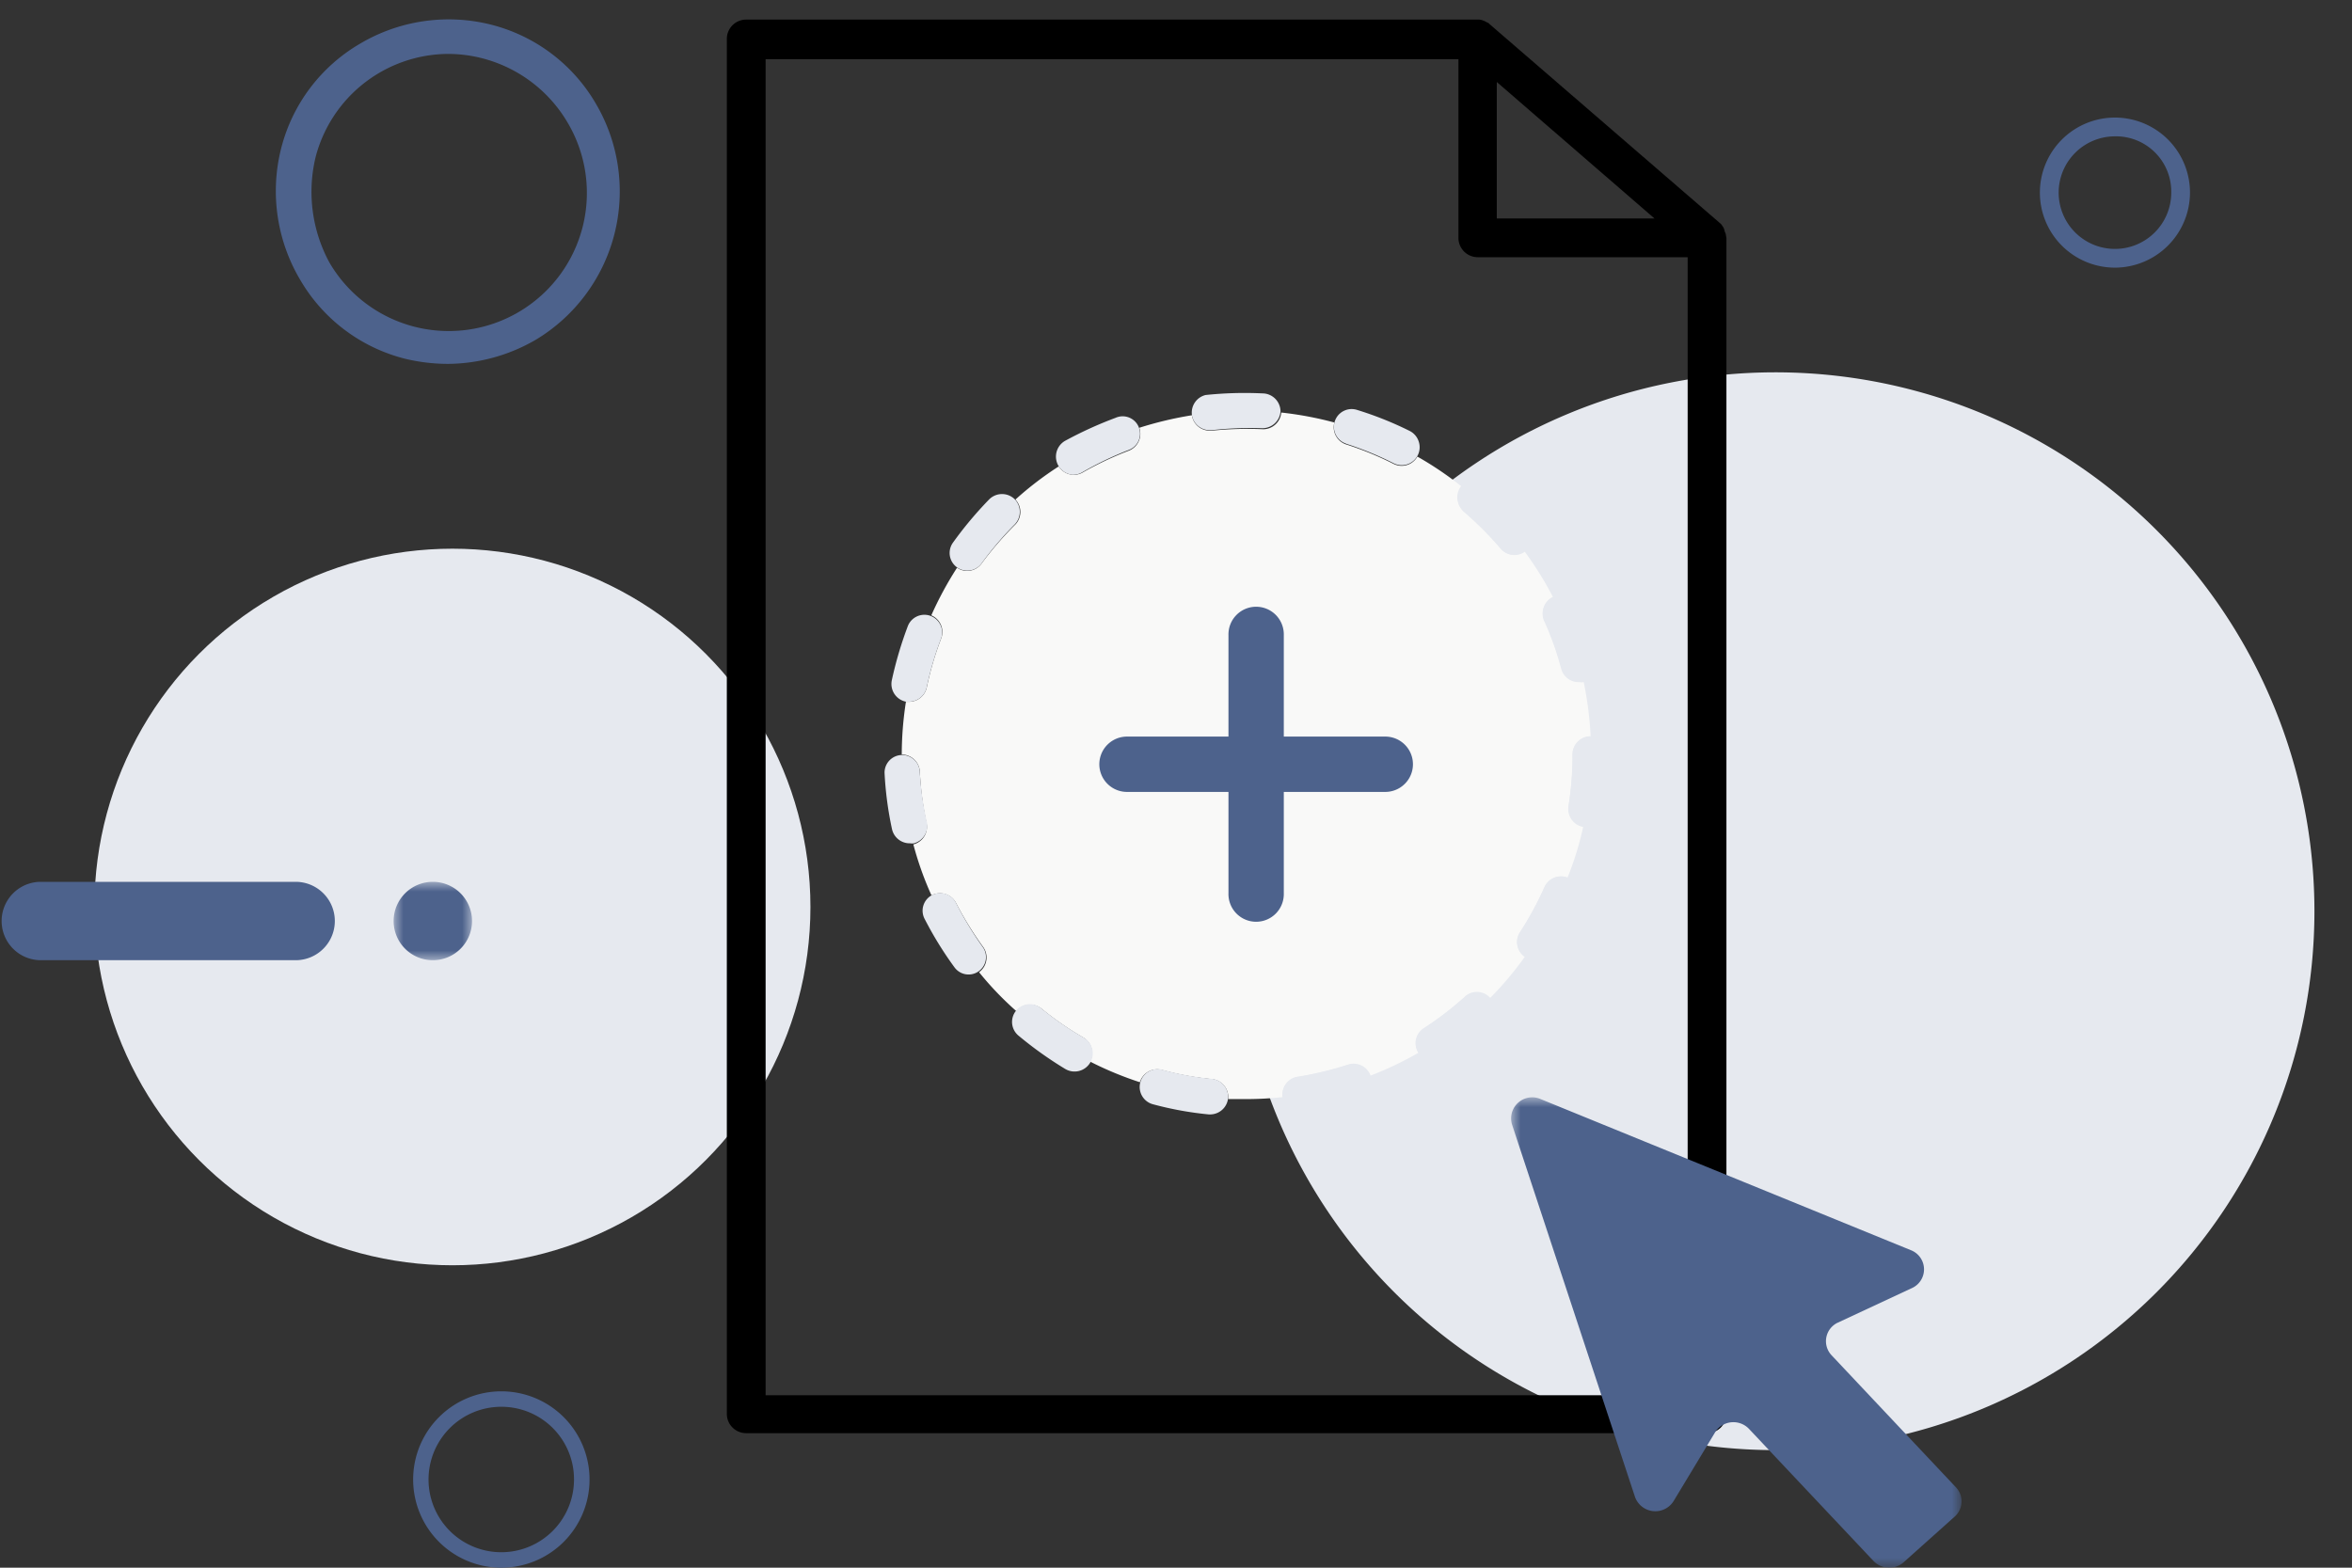 <svg id="Layer_1" data-name="Layer 1" xmlns="http://www.w3.org/2000/svg" xmlns:xlink="http://www.w3.org/1999/xlink" viewBox="0 0 120 80"><rect x="0" y="0" width="120" height="80" fill="#333333" stroke="none"/><defs><mask id="mask" x="20.083" y="44.998" width="4" height="4" maskUnits="userSpaceOnUse"><g id="mask-2"><polygon id="path-1" points="20.083 44.998 24.083 44.998 24.083 48.998 20.083 48.998 20.083 44.998" style="fill:#fff"/></g></mask><mask id="mask-2-2" x="77.083" y="56" width="23" height="24" maskUnits="userSpaceOnUse"><g id="mask-4"><polygon id="path-3" points="77.083 56 100.083 56 100.083 80 77.083 80 77.083 56" style="fill:#fff"/></g></mask></defs><g id="Shape"><path d="M22.856,18.569a9.4,9.4,0,0,1-2.194-.263,8.634,8.634,0,0,1-5.356-4.043,8.88,8.88,0,0,1-.965-6.678,8.638,8.638,0,0,1,4.038-5.361,8.861,8.861,0,0,1,6.672-.967A8.638,8.638,0,0,1,30.407,5.3a8.83,8.83,0,0,1-3.073,12.039A9.033,9.033,0,0,1,22.856,18.569Zm0-15.818A7.031,7.031,0,0,0,16.1,8.024a7.584,7.584,0,0,0,.7,5.361A7.048,7.048,0,1,0,28.914,6.179,7.1,7.1,0,0,0,22.856,2.751Z" style="fill:#4d628c"/></g><g id="Oval"><ellipse cx="23.083" cy="46.284" rx="18.266" ry="18.284" style="fill:#e6e9ef"/></g><g id="Fill-3-Copy"><path d="M118.083,46.5A27.5,27.5,0,1,1,90.583,19a27.5,27.5,0,0,1,27.5,27.5" style="fill:#e6e9ef"/></g><g id="document"><path d="M88.039,11.917c0-.022,0-.022-.022-.044a1.4,1.4,0,0,1-.044-.154c0-.022-.022-.044-.022-.066a.451.451,0,0,0-.066-.109c-.021-.022-.021-.044-.043-.066s-.044-.066-.088-.088l-.022-.022L76.037,1.264c-.022-.022-.044-.022-.044-.044-.022-.022-.044-.044-.066-.044a.167.167,0,0,0-.088-.044c-.022-.022-.044-.022-.066-.044-.044-.022-.066-.022-.11-.044-.022,0-.044-.022-.066-.022A.609.609,0,0,0,75.4,1H38.073a.985.985,0,0,0-.99.988V72.147a.985.985,0,0,0,.99.988H87.094a.984.984,0,0,0,.989-.988V12.137C88.061,12.049,88.061,11.983,88.039,11.917ZM76.367,4.185l8.045,6.963H76.367ZM39.062,71.2V3.021H74.41v9.116a.985.985,0,0,0,.989.988H86.105V71.2Z"/></g><g id="Shape-2" data-name="Shape"><path d="M25.579,80a4.5,4.5,0,1,1,4.5-4.5A4.5,4.5,0,0,1,25.579,80Zm0-8.211A3.711,3.711,0,1,0,29.286,75.5,3.7,3.7,0,0,0,25.579,71.789Z" style="fill:#4d628c"/></g><g id="Fill-27-Copy"><path d="M15.083,45h-13a2,2,0,1,0,0,4h13a2,2,0,0,0,0-4" style="fill:#4d628c"/></g><g id="Group-31-Copy"><g style="mask:url(#mask)"><g id="Fill-29"><path d="M24.083,47a2,2,0,1,1-2-2,2,2,0,0,1,2,2" style="fill:#4d628c"/></g></g></g><g id="Shape-3" data-name="Shape"><path d="M107.909,13.658a3.829,3.829,0,1,1,3.825-3.829A3.839,3.839,0,0,1,107.909,13.658Zm0-6.7a2.872,2.872,0,1,0,2.869,2.872A2.82,2.82,0,0,0,107.909,6.957Z" style="fill:#4d628c"/></g><g id="icon-add-template"><g id="_circle_" data-name=" circle "><g id="Shape-4" data-name="Shape"><path d="M80.03,41.1a16.273,16.273,0,0,0,.2-2.6.925.925,0,0,1,.925-.925A18.12,18.12,0,0,0,80.8,34.8a.774.774,0,0,1-.2,0,.925.925,0,0,1-.925-.684,15.438,15.438,0,0,0-.879-2.461.925.925,0,0,1,.435-1.193,17.344,17.344,0,0,0-1.461-2.34.881.881,0,0,1-1.231-.149,17.373,17.373,0,0,0-1.85-1.85.925.925,0,0,1-.092-1.276A17.218,17.218,0,0,0,72.315,23.3a.916.916,0,0,1-1.221.37,16.515,16.515,0,0,0-2.414-.99.924.924,0,0,1-.6-1.119,17.825,17.825,0,0,0-2.71-.509.927.927,0,0,1-.925.852,17.6,17.6,0,0,0-2.618.074h-.093a.926.926,0,0,1-.925-.787,18.58,18.58,0,0,0-2.682.639A.925.925,0,0,1,57.589,23a17.216,17.216,0,0,0-2.331,1.1.906.906,0,0,1-1.239-.3,16.872,16.872,0,0,0-2.211,1.692.926.926,0,0,1,0,1.268,17.305,17.305,0,0,0-1.72,1.988.927.927,0,0,1-.75.389.917.917,0,0,1-.508-.167A18,18,0,0,0,47.516,31.4a.925.925,0,0,1,.509,1.165,16.235,16.235,0,0,0-.74,2.507.925.925,0,0,1-.925.74h-.139a17.594,17.594,0,0,0-.213,2.692.925.925,0,0,1,.925.925,16.26,16.26,0,0,0,.343,2.59.925.925,0,0,1-.676,1.073,16.7,16.7,0,0,0,.925,2.6.924.924,0,0,1,1.258.4,17.674,17.674,0,0,0,1.369,2.22.924.924,0,0,1-.2,1.3,16.2,16.2,0,0,0,1.905,1.989.925.925,0,0,1,1.268-.139,16.16,16.16,0,0,0,2.136,1.48.925.925,0,0,1,.352,1.23,17.548,17.548,0,0,0,2.544,1.055.924.924,0,0,1,1.119-.629,14.97,14.97,0,0,0,2.571.471.926.926,0,0,1,.814,1.018h.925a17.319,17.319,0,0,0,1.85-.1.926.926,0,0,1,.768-1.027,17.1,17.1,0,0,0,2.544-.61.926.926,0,0,1,1.138.555,17.6,17.6,0,0,0,2.488-1.184.925.925,0,0,1,.287-1.249,16.44,16.44,0,0,0,2.072-1.591.924.924,0,0,1,1.285.056,16.858,16.858,0,0,0,1.776-2.109.925.925,0,0,1-.24-1.249A16.689,16.689,0,0,0,78.8,45.271a.924.924,0,0,1,1.174-.481,16.047,16.047,0,0,0,.8-2.59.924.924,0,0,1-.74-1.1Z" style="fill:#f9f9f8"/></g><g id="Shape-5" data-name="Shape"><path d="M81.158,37.575a.925.925,0,0,0-.925.925,16.273,16.273,0,0,1-.2,2.6.925.925,0,0,0,.74,1.055h.176a.926.926,0,0,0,.925-.786,18.729,18.729,0,0,0,.212-2.868v-.074A.924.924,0,0,0,81.158,37.575Z" style="fill:#e6e9ef"/></g><g id="Shape-6" data-name="Shape"><path d="M61.863,55.057a14.982,14.982,0,0,1-2.572-.471.913.913,0,1,0-.462,1.767,17.3,17.3,0,0,0,2.849.517h.055a.924.924,0,0,0,.925-.832h0A.925.925,0,0,0,61.863,55.057Z" style="fill:#e6e9ef"/></g><g id="Shape-7" data-name="Shape"><path d="M50.125,48.305a17.627,17.627,0,0,1-1.342-2.22.9.9,0,1,0-1.6.823,18.311,18.311,0,0,0,1.526,2.47.888.888,0,1,0,1.416-1.073Z" style="fill:#e6e9ef"/></g><g id="Shape-8" data-name="Shape"><path d="M47.3,42a16.4,16.4,0,0,1-.37-2.572.9.9,0,1,0-1.8,0,17.64,17.64,0,0,0,.379,2.877.924.924,0,0,0,.925.73.631.631,0,0,0,.194,0A.923.923,0,0,0,47.3,42Z" style="fill:#e6e9ef"/></g><g id="Shape-9" data-name="Shape"><path d="M68.745,54.336a17.1,17.1,0,0,1-2.544.61.912.912,0,0,0,.157,1.813H66.5a17.418,17.418,0,0,0,2.821-.684.916.916,0,1,0-.573-1.739Z" style="fill:#e6e9ef"/></g><g id="Shape-10" data-name="Shape"><path d="M78.8,45.271a16.689,16.689,0,0,1-1.249,2.294.907.907,0,1,0,1.526.98,19.019,19.019,0,0,0,1.388-2.552.926.926,0,0,0-.472-1.222h-.046A.925.925,0,0,0,78.8,45.271Z" style="fill:#e6e9ef"/></g><g id="Shape-11" data-name="Shape"><path d="M74.73,50.867a16.44,16.44,0,0,1-2.072,1.591.906.906,0,1,0,.989,1.517,18.421,18.421,0,0,0,2.3-1.767.907.907,0,1,0-1.221-1.341Z" style="fill:#e6e9ef"/></g><g id="Shape-12" data-name="Shape"><path d="M55.258,52.93a16.16,16.16,0,0,1-2.136-1.48.908.908,0,1,0-1.138,1.415,19.29,19.29,0,0,0,2.349,1.675.929.929,0,1,0,.925-1.61Z" style="fill:#e6e9ef"/></g><g id="Shape-13" data-name="Shape"><path d="M74.683,26.087a17.189,17.189,0,0,1,1.85,1.85A.9.9,0,1,0,77.921,26.8a18.788,18.788,0,0,0-2.007-2.1.928.928,0,1,0-1.231,1.388Z" style="fill:#e6e9ef"/></g><g id="Shape-14" data-name="Shape"><path d="M78.772,31.664a15.637,15.637,0,0,1,.879,2.461.924.924,0,0,0,.925.684.767.767,0,0,0,.2,0,.925.925,0,0,0,.648-1.128,18.9,18.9,0,0,0-.925-2.775.945.945,0,0,0-1.73.758Z" style="fill:#e6e9ef"/></g><g id="Shape-15" data-name="Shape"><path d="M68.68,22.645a16.515,16.515,0,0,1,2.414.99.915.915,0,0,0,1.291-1.1.92.92,0,0,0-.477-.551,17.741,17.741,0,0,0-2.664-1.064.905.905,0,1,0-.564,1.72Z" style="fill:#e6e9ef"/></g><g id="Shape-16" data-name="Shape"><path d="M54.759,24.227a.917.917,0,0,0,.462-.129,17.08,17.08,0,0,1,2.35-1.129.887.887,0,1,0-.657-1.646A20.051,20.051,0,0,0,54.333,22.5a.93.93,0,0,0,.426,1.73Z" style="fill:#e6e9ef"/></g><g id="Shape-17" data-name="Shape"><path d="M50.088,28.741a17.333,17.333,0,0,1,1.692-1.988.926.926,0,0,0,0-1.268h0a.926.926,0,0,0-1.313,0,19.346,19.346,0,0,0-1.85,2.211.9.9,0,1,0,1.471,1.045Z" style="fill:#e6e9ef"/></g><g id="Shape-18" data-name="Shape"><path d="M61.733,21.952h.093a17.655,17.655,0,0,1,2.581-.1A.925.925,0,0,0,65.332,21h0a.925.925,0,0,0-.925-.925,19.054,19.054,0,0,0-2.9.083.925.925,0,0,0-.7.962.124.124,0,0,1,0,.047A.925.925,0,0,0,61.733,21.952Z" style="fill:#e6e9ef"/></g><g id="Shape-19" data-name="Shape"><path d="M47.285,35.068a16.235,16.235,0,0,1,.74-2.507.907.907,0,0,0-1.7-.629,19.438,19.438,0,0,0-.823,2.776.922.922,0,0,0,.721,1.1h.185A.926.926,0,0,0,47.285,35.068Z" style="fill:#e6e9ef"/></g></g><g id="_plus_" data-name=" plus "><path d="M70.672,37.588H65.5V32.412a1.412,1.412,0,1,0-2.823,0v5.176H57.5a1.412,1.412,0,0,0,0,2.824h5.177v5.176a1.412,1.412,0,1,0,2.823,0V40.412h5.177a1.412,1.412,0,0,0,0-2.824Z" style="fill:#4d628c"/></g></g><g id="Group-3-Copy"><g style="mask:url(#mask-2-2)"><g id="Fill-1"><path d="M97.5,63.8l-18.9-7.715a1.076,1.076,0,0,0-1.456,1.3l6.273,19a1.1,1.1,0,0,0,1.973.213L87.5,73.1a1.1,1.1,0,0,1,1.739-.179l6.349,6.738a1.108,1.108,0,0,0,1.537.064l2.6-2.326a1.04,1.04,0,0,0,.066-1.5L93.448,69.16a1.044,1.044,0,0,1,.331-1.671l3.766-1.756A1.049,1.049,0,0,0,97.5,63.8" style="fill:#4d628c"/></g></g></g></svg>